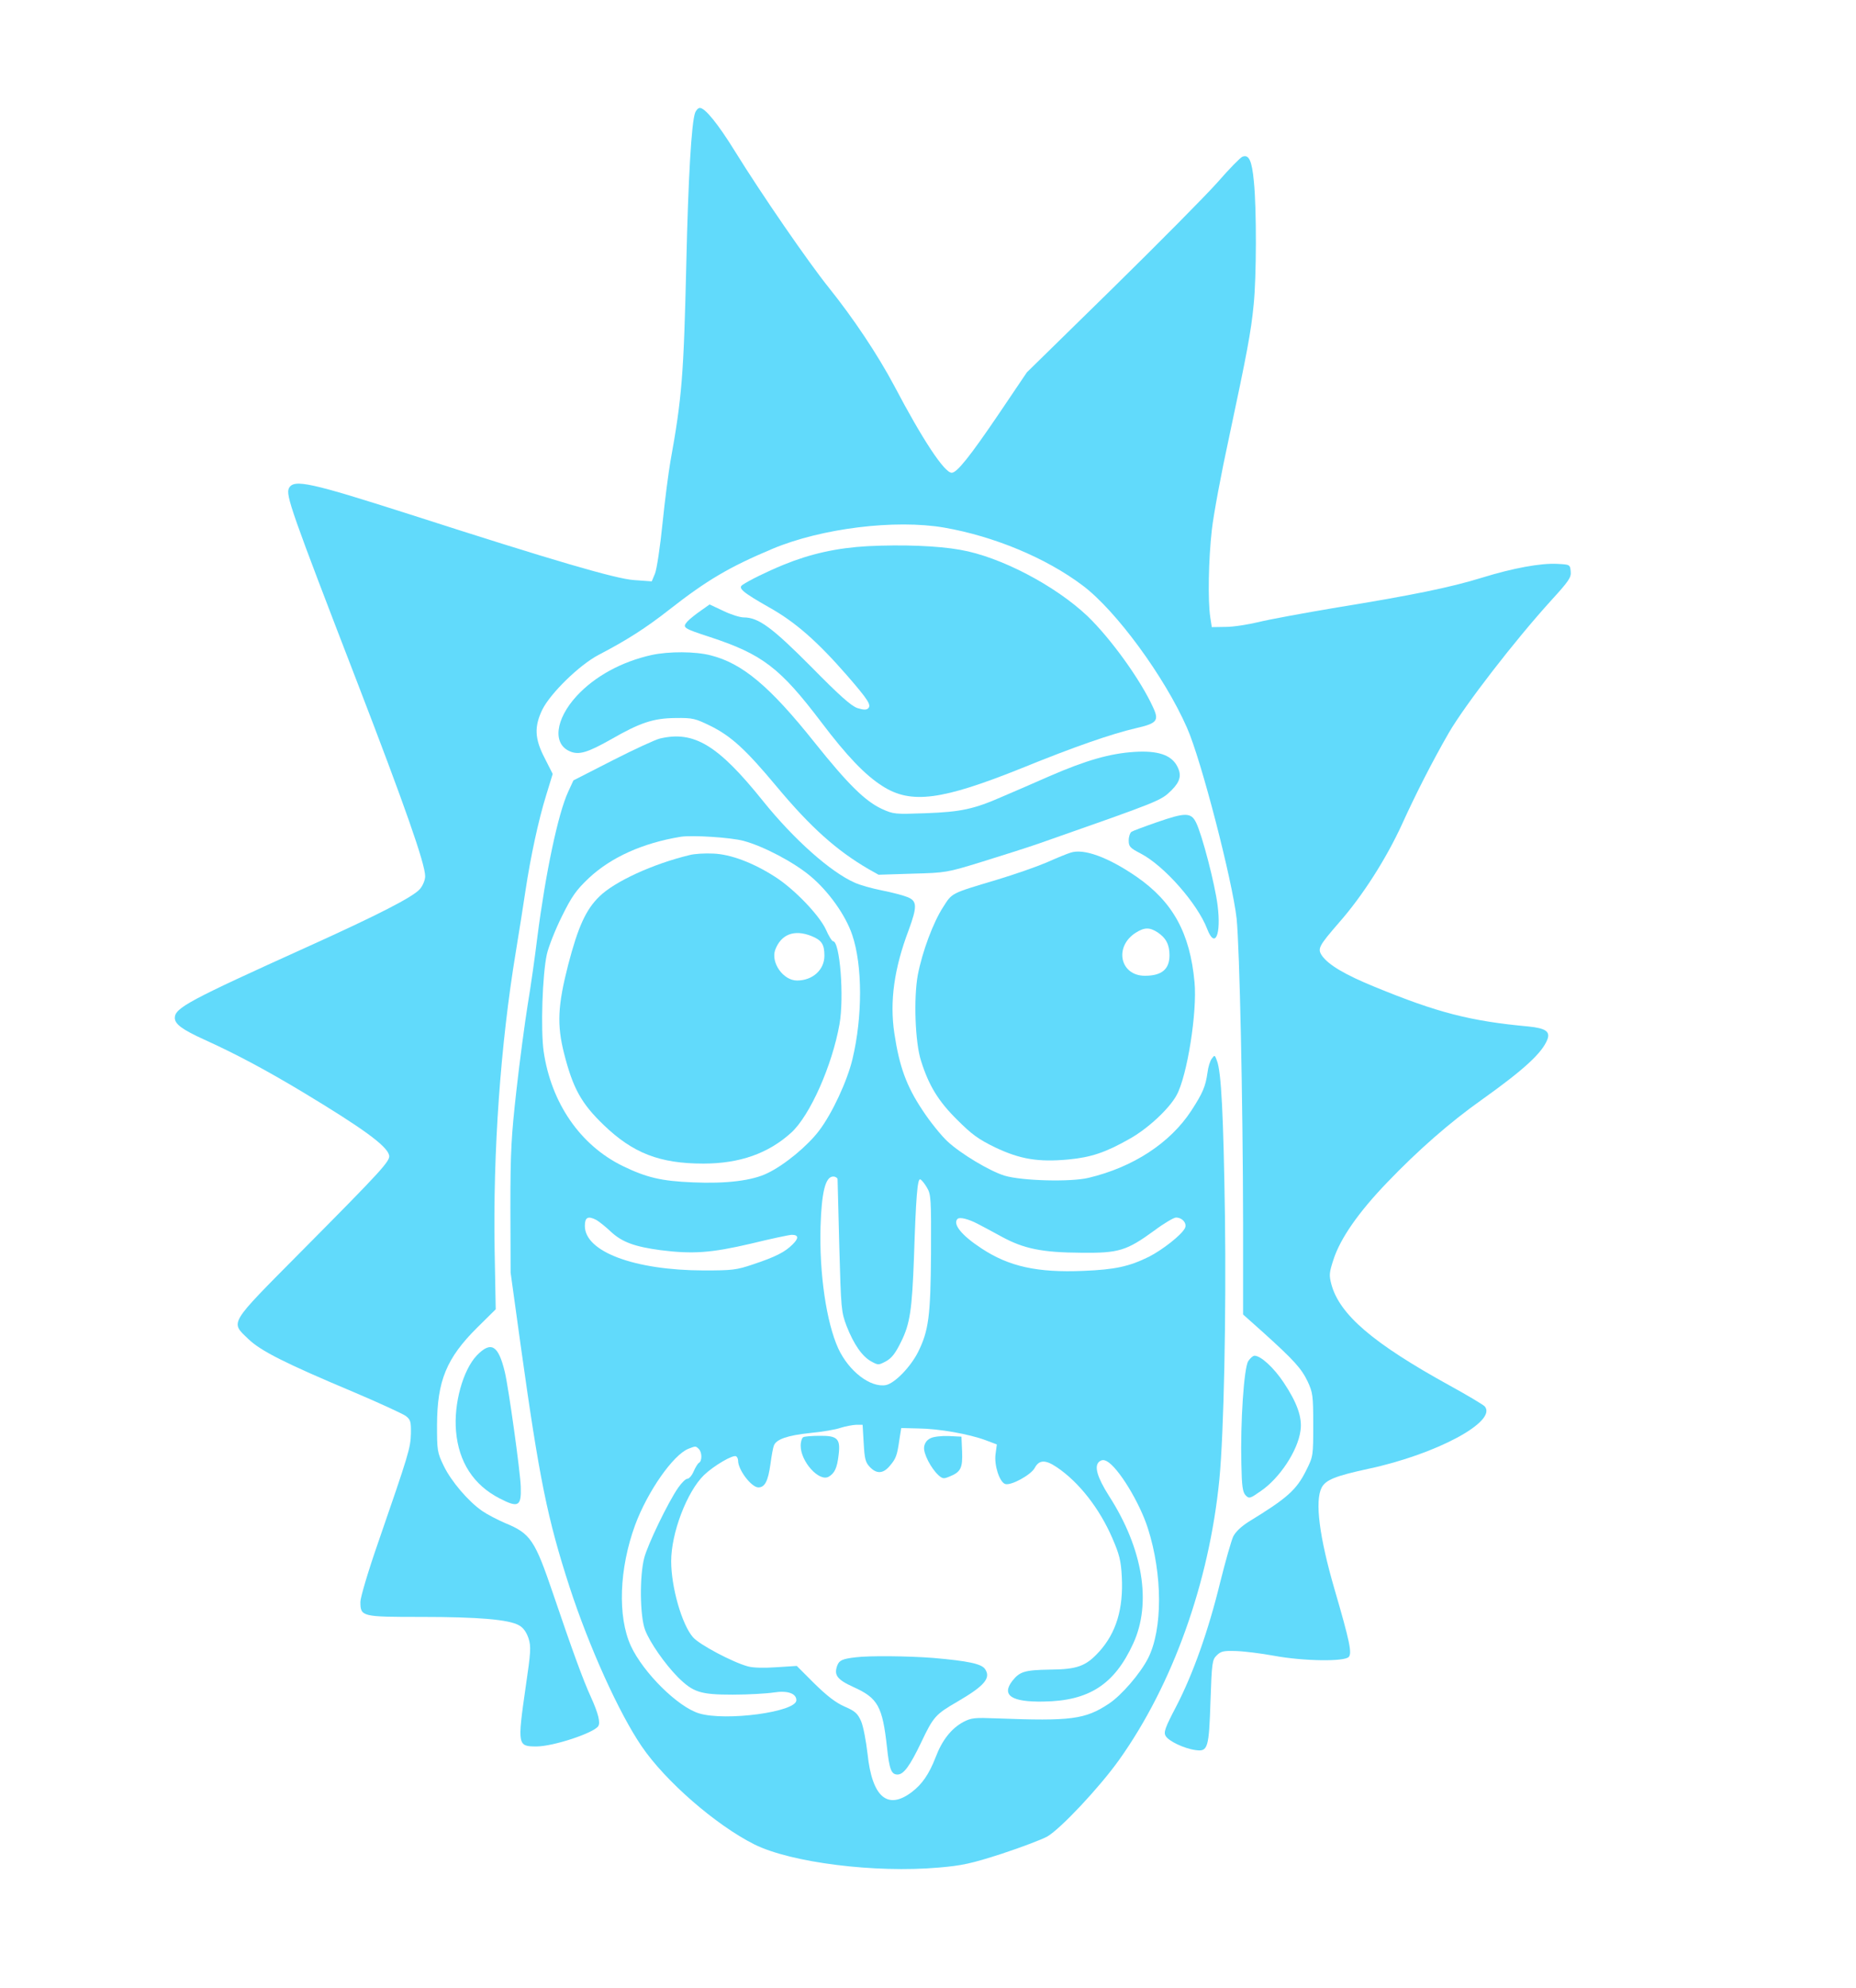 <?xml version="1.0" standalone="no"?>
<!DOCTYPE svg PUBLIC "-//W3C//DTD SVG 20010904//EN"
 "http://www.w3.org/TR/2001/REC-SVG-20010904/DTD/svg10.dtd">
<svg version="1.0" xmlns="http://www.w3.org/2000/svg"
 width="860pt" height="921pt" viewBox="0 0 860 921"
 preserveAspectRatio="xMidYMid meet">

<g transform="translate(0,921) scale(0.1,-0.1)"
fill="#61dafb" stroke="none">
<path d="M3221 8688 c-17 -46 -32 -301 -41 -702 -12 -513 -20 -618 -74 -916
-8 -47 -25 -174 -36 -283 -11 -110 -27 -215 -35 -234 l-15 -36 -83 6 c-85 6
-375 91 -1034 303 -466 149 -541 166 -564 123 -16 -32 9 -103 318 -904 217
-563 313 -836 313 -894 0 -17 -10 -42 -24 -59 -32 -37 -192 -119 -526 -270
-542 -245 -610 -281 -610 -327 0 -29 34 -54 137 -101 144 -65 288 -142 456
-243 277 -167 389 -248 400 -292 7 -26 -34 -70 -410 -449 -336 -339 -326 -322
-243 -402 58 -56 169 -112 490 -247 118 -50 226 -100 240 -110 22 -17 25 -25
24 -82 -2 -68 -9 -91 -153 -508 -45 -129 -81 -251 -81 -271 0 -69 6 -70 281
-70 266 0 407 -12 454 -39 20 -11 34 -31 44 -60 12 -38 11 -62 -13 -224 -39
-272 -38 -277 50 -277 77 0 265 62 286 94 11 16 0 60 -34 135 -36 78 -86 216
-174 475 -86 253 -105 282 -224 331 -35 15 -83 40 -106 56 -64 44 -144 138
-178 209 -30 62 -31 71 -31 190 1 204 44 309 186 450 l86 85 -5 270 c-8 461
27 956 98 1385 16 96 36 225 45 285 23 153 60 327 96 442 l30 98 -37 73 c-47
90 -49 146 -11 225 38 76 171 206 260 253 129 67 220 125 327 209 175 137 278
198 480 283 227 95 568 137 795 98 230 -40 471 -140 640 -267 155 -115 382
-425 485 -660 66 -148 211 -711 230 -884 14 -137 29 -843 30 -1407 l0 -427 93
-83 c144 -130 177 -167 206 -227 24 -52 26 -65 26 -201 0 -143 0 -146 -32
-210 -45 -91 -87 -129 -267 -239 -36 -23 -61 -47 -72 -69 -9 -20 -36 -115 -60
-211 -55 -226 -126 -425 -203 -574 -52 -99 -60 -121 -50 -138 13 -24 86 -59
140 -66 56 -8 61 10 68 229 6 176 8 190 29 210 19 19 32 22 89 20 38 -1 117
-11 177 -22 135 -25 327 -28 346 -5 15 18 4 72 -66 312 -71 244 -92 410 -60
472 19 36 64 54 216 87 315 67 598 219 540 289 -6 7 -79 51 -163 97 -354 195
-510 328 -548 469 -11 42 -10 54 10 115 32 98 116 219 250 358 141 147 289
277 436 381 198 141 281 218 305 280 14 37 -9 52 -87 60 -271 25 -422 64 -714
184 -135 55 -211 100 -242 142 -24 34 -18 45 79 157 109 124 218 296 290 453
63 139 141 292 217 424 75 129 305 427 474 613 83 91 94 107 91 135 -3 32 -4
32 -63 35 -76 4 -206 -20 -348 -64 -145 -45 -327 -82 -672 -138 -154 -26 -318
-56 -365 -68 -47 -11 -114 -22 -150 -22 l-65 -1 -7 45 c-12 79 -8 271 7 404 8
72 44 265 80 430 83 390 102 489 114 615 13 125 14 441 1 570 -9 97 -23 127
-53 115 -9 -3 -61 -56 -115 -118 -54 -61 -275 -284 -491 -496 l-393 -385 -131
-194 c-133 -196 -193 -271 -217 -271 -34 0 -135 153 -266 402 -77 145 -190
314 -304 456 -94 117 -310 430 -435 632 -78 126 -138 200 -162 200 -8 0 -17
-10 -22 -22z"/>
<path d="M4020 6680 c-142 -8 -264 -35 -389 -86 -80 -33 -159 -72 -190 -93
-23 -15 -1 -34 122 -104 122 -68 224 -158 362 -316 98 -113 113 -137 98 -152
-8 -8 -21 -8 -50 1 -29 10 -81 56 -213 190 -182 183 -245 230 -314 230 -17 0
-59 13 -94 30 l-64 30 -41 -29 c-23 -16 -51 -38 -62 -50 -24 -28 -21 -31 105
-72 243 -80 325 -143 516 -395 118 -156 203 -245 284 -296 132 -84 274 -65
645 84 243 99 417 159 529 185 97 22 107 35 80 94 -57 127 -196 320 -305 425
-150 142 -404 275 -589 307 -106 19 -268 25 -430 17z"/>
<path d="M3020 6176 c-140 -31 -264 -99 -348 -190 -99 -108 -113 -223 -30
-257 41 -17 81 -5 189 56 136 78 196 98 300 99 79 1 90 -2 160 -36 97 -48 164
-109 309 -283 157 -188 276 -294 423 -380 l48 -27 157 5 c154 4 160 5 322 55
91 28 210 66 265 85 567 199 563 197 614 247 40 40 47 70 26 110 -27 53 -90
74 -199 67 -112 -7 -224 -39 -392 -112 -71 -31 -169 -74 -219 -95 -132 -58
-192 -71 -356 -77 -142 -5 -148 -5 -203 20 -77 36 -155 112 -311 307 -208 261
-335 367 -481 404 -72 19 -195 19 -274 2z"/>
<path d="M3058 5789 c-21 -5 -119 -50 -219 -101 l-182 -93 -24 -52 c-47 -101
-105 -377 -143 -673 -11 -91 -31 -232 -45 -315 -13 -82 -37 -260 -52 -395 -24
-215 -28 -282 -28 -545 l1 -300 47 -340 c86 -615 123 -798 226 -1116 91 -279
229 -584 334 -738 110 -162 345 -366 523 -455 169 -84 558 -133 854 -107 106
9 150 18 292 64 91 30 186 66 211 80 63 37 242 228 332 354 249 349 418 823
465 1299 21 216 32 763 26 1219 -7 470 -17 670 -37 721 -10 28 -11 28 -24 10
-8 -10 -17 -39 -20 -65 -9 -63 -21 -93 -75 -176 -98 -150 -270 -262 -476 -311
-83 -20 -309 -14 -389 10 -69 21 -204 102 -265 159 -28 26 -81 91 -116 145
-74 111 -107 202 -130 356 -22 148 -1 300 67 479 39 107 39 133 -5 151 -19 8
-72 22 -118 31 -46 9 -103 25 -127 36 -112 49 -283 201 -426 379 -208 259
-319 326 -477 289z m387 -474 c93 -25 234 -99 312 -165 83 -70 161 -179 192
-271 48 -142 48 -379 1 -575 -24 -101 -94 -252 -155 -332 -53 -70 -159 -158
-238 -196 -70 -35 -192 -50 -347 -43 -145 6 -214 22 -325 76 -196 96 -331 291
-366 531 -14 101 -6 354 15 450 8 35 39 114 70 176 46 93 66 121 125 177 103
96 249 162 426 191 54 8 229 -3 290 -19z m436 -1567 c0 -7 4 -148 8 -313 8
-289 9 -302 34 -368 33 -84 72 -141 115 -164 31 -17 33 -17 67 1 27 15 44 37
70 90 42 84 51 150 60 391 9 278 16 366 29 362 6 -2 20 -19 31 -38 19 -32 20
-50 19 -304 -2 -293 -11 -359 -60 -458 -36 -71 -109 -145 -149 -153 -72 -13
-172 64 -221 170 -55 121 -88 347 -82 563 5 163 23 233 59 233 10 0 19 -6 20
-12z m-1118 -189 c12 -7 43 -31 68 -55 52 -48 110 -69 229 -85 150 -19 235
-13 419 30 94 23 179 41 190 41 32 0 33 -16 3 -45 -35 -35 -78 -57 -183 -92
-77 -26 -96 -28 -229 -28 -321 1 -550 87 -550 206 0 40 14 48 53 28z m1767
-18 c19 -10 69 -36 112 -60 101 -55 186 -73 368 -74 174 -2 210 9 339 103 44
33 90 60 100 60 30 0 53 -28 41 -50 -17 -32 -103 -99 -165 -131 -93 -46 -158
-60 -305 -66 -213 -9 -345 20 -472 104 -92 60 -135 113 -111 137 10 9 49 0 93
-23z m-528 -1016 c4 -72 8 -89 28 -110 32 -34 63 -32 94 6 28 33 33 47 44 124
l8 50 80 -2 c95 -1 234 -26 310 -54 l53 -20 -6 -45 c-7 -51 18 -128 44 -138
26 -10 121 42 138 75 20 37 49 38 101 3 102 -68 199 -191 259 -331 32 -74 39
-102 43 -176 8 -149 -26 -261 -105 -348 -61 -67 -101 -82 -228 -83 -117 -2
-140 -9 -174 -52 -52 -67 -4 -99 145 -96 210 3 328 79 415 269 86 187 45 439
-112 683 -55 87 -70 138 -46 159 12 9 21 10 36 2 52 -28 151 -189 190 -311 68
-213 69 -466 1 -601 -36 -71 -124 -173 -182 -211 -110 -73 -176 -81 -518 -68
-104 4 -119 3 -157 -17 -55 -30 -98 -84 -128 -164 -30 -77 -62 -124 -111 -161
-112 -84 -183 -22 -204 177 -7 61 -20 129 -30 152 -16 36 -28 47 -77 68 -41
18 -82 50 -140 107 l-81 81 -94 -6 c-57 -4 -109 -3 -133 4 -70 19 -225 101
-254 135 -51 58 -101 231 -101 352 0 131 73 322 152 399 46 44 135 96 149 87
5 -3 9 -12 9 -20 0 -43 62 -124 94 -124 30 0 45 29 56 108 5 38 12 77 16 86
11 29 63 47 168 58 55 5 119 16 141 24 22 7 54 13 71 14 l31 0 5 -85z m-764
-27 c15 -15 16 -55 1 -64 -6 -3 -17 -22 -25 -40 -8 -19 -21 -34 -29 -34 -8 0
-27 -19 -43 -42 -47 -68 -141 -263 -157 -325 -22 -85 -20 -269 4 -333 22 -58
91 -157 152 -219 71 -70 103 -81 254 -81 72 0 157 5 190 10 64 10 105 -4 105
-36 0 -54 -326 -98 -450 -61 -98 29 -259 188 -317 313 -62 136 -54 358 20 560
57 154 176 325 247 353 33 13 34 13 48 -1z"/>
<path d="M3195 5249 c-170 -41 -346 -122 -417 -191 -63 -61 -99 -140 -145
-316 -49 -191 -53 -279 -19 -413 41 -160 79 -230 183 -330 136 -131 260 -179
462 -179 169 0 301 47 407 143 87 79 190 311 224 503 22 125 2 384 -30 384 -5
0 -20 24 -33 54 -31 67 -146 187 -235 244 -101 65 -206 105 -287 108 -38 2
-88 -1 -110 -7z m565 -375 c47 -19 60 -38 60 -91 0 -66 -55 -115 -127 -115
-64 0 -122 83 -101 142 27 72 88 96 168 64z"/>
<path d="M3723 2553 c-7 -2 -13 -21 -13 -40 0 -73 84 -167 129 -144 28 16 40
40 47 103 9 74 -6 88 -89 87 -34 0 -68 -3 -74 -6z"/>
<path d="M4310 2547 c-16 -8 -26 -23 -28 -40 -4 -30 32 -99 67 -131 18 -16 24
-17 50 -6 53 21 62 40 59 116 l-3 69 -60 3 c-34 1 -71 -3 -85 -11z"/>
<path d="M3965 1533 c-61 -7 -76 -14 -85 -37 -17 -45 -2 -66 75 -101 113 -51
134 -89 155 -279 11 -103 20 -126 49 -126 28 0 57 39 110 150 56 118 66 129
168 188 125 73 156 109 127 151 -17 24 -78 37 -239 51 -115 9 -297 11 -360 3z"/>
<path d="M5360 5401 c-58 -20 -111 -40 -117 -44 -7 -5 -13 -23 -13 -40 0 -29
6 -35 56 -61 109 -57 263 -232 308 -350 36 -93 65 -26 48 109 -12 98 -72 329
-100 385 -23 47 -50 47 -182 1z"/>
<path d="M4960 5260 c-14 -4 -63 -24 -110 -45 -47 -20 -150 -56 -230 -80 -217
-65 -207 -60 -250 -127 -46 -71 -96 -205 -117 -313 -20 -107 -13 -315 15 -400
36 -114 80 -186 167 -272 68 -68 98 -90 176 -128 116 -55 200 -69 340 -56 104
10 171 32 282 95 85 47 185 140 219 203 49 89 96 386 83 523 -21 228 -100 372
-269 489 -131 90 -245 132 -306 111z m404 -369 c39 -26 55 -57 55 -106 0 -65
-36 -95 -114 -95 -115 0 -144 134 -43 199 41 26 65 26 102 2z"/>
<path d="M2209 2931 c-64 -68 -107 -223 -96 -350 12 -143 81 -250 202 -312 87
-45 101 -37 98 54 -2 69 -57 463 -74 532 -30 125 -64 144 -130 76z"/>
<path d="M5784 2905 c-20 -30 -37 -284 -32 -477 2 -104 6 -130 20 -145 16 -16
20 -15 70 20 88 60 172 188 184 280 9 61 -16 130 -78 223 -46 69 -106 124
-135 124 -7 0 -20 -11 -29 -25z"/>
</g>
</svg>
